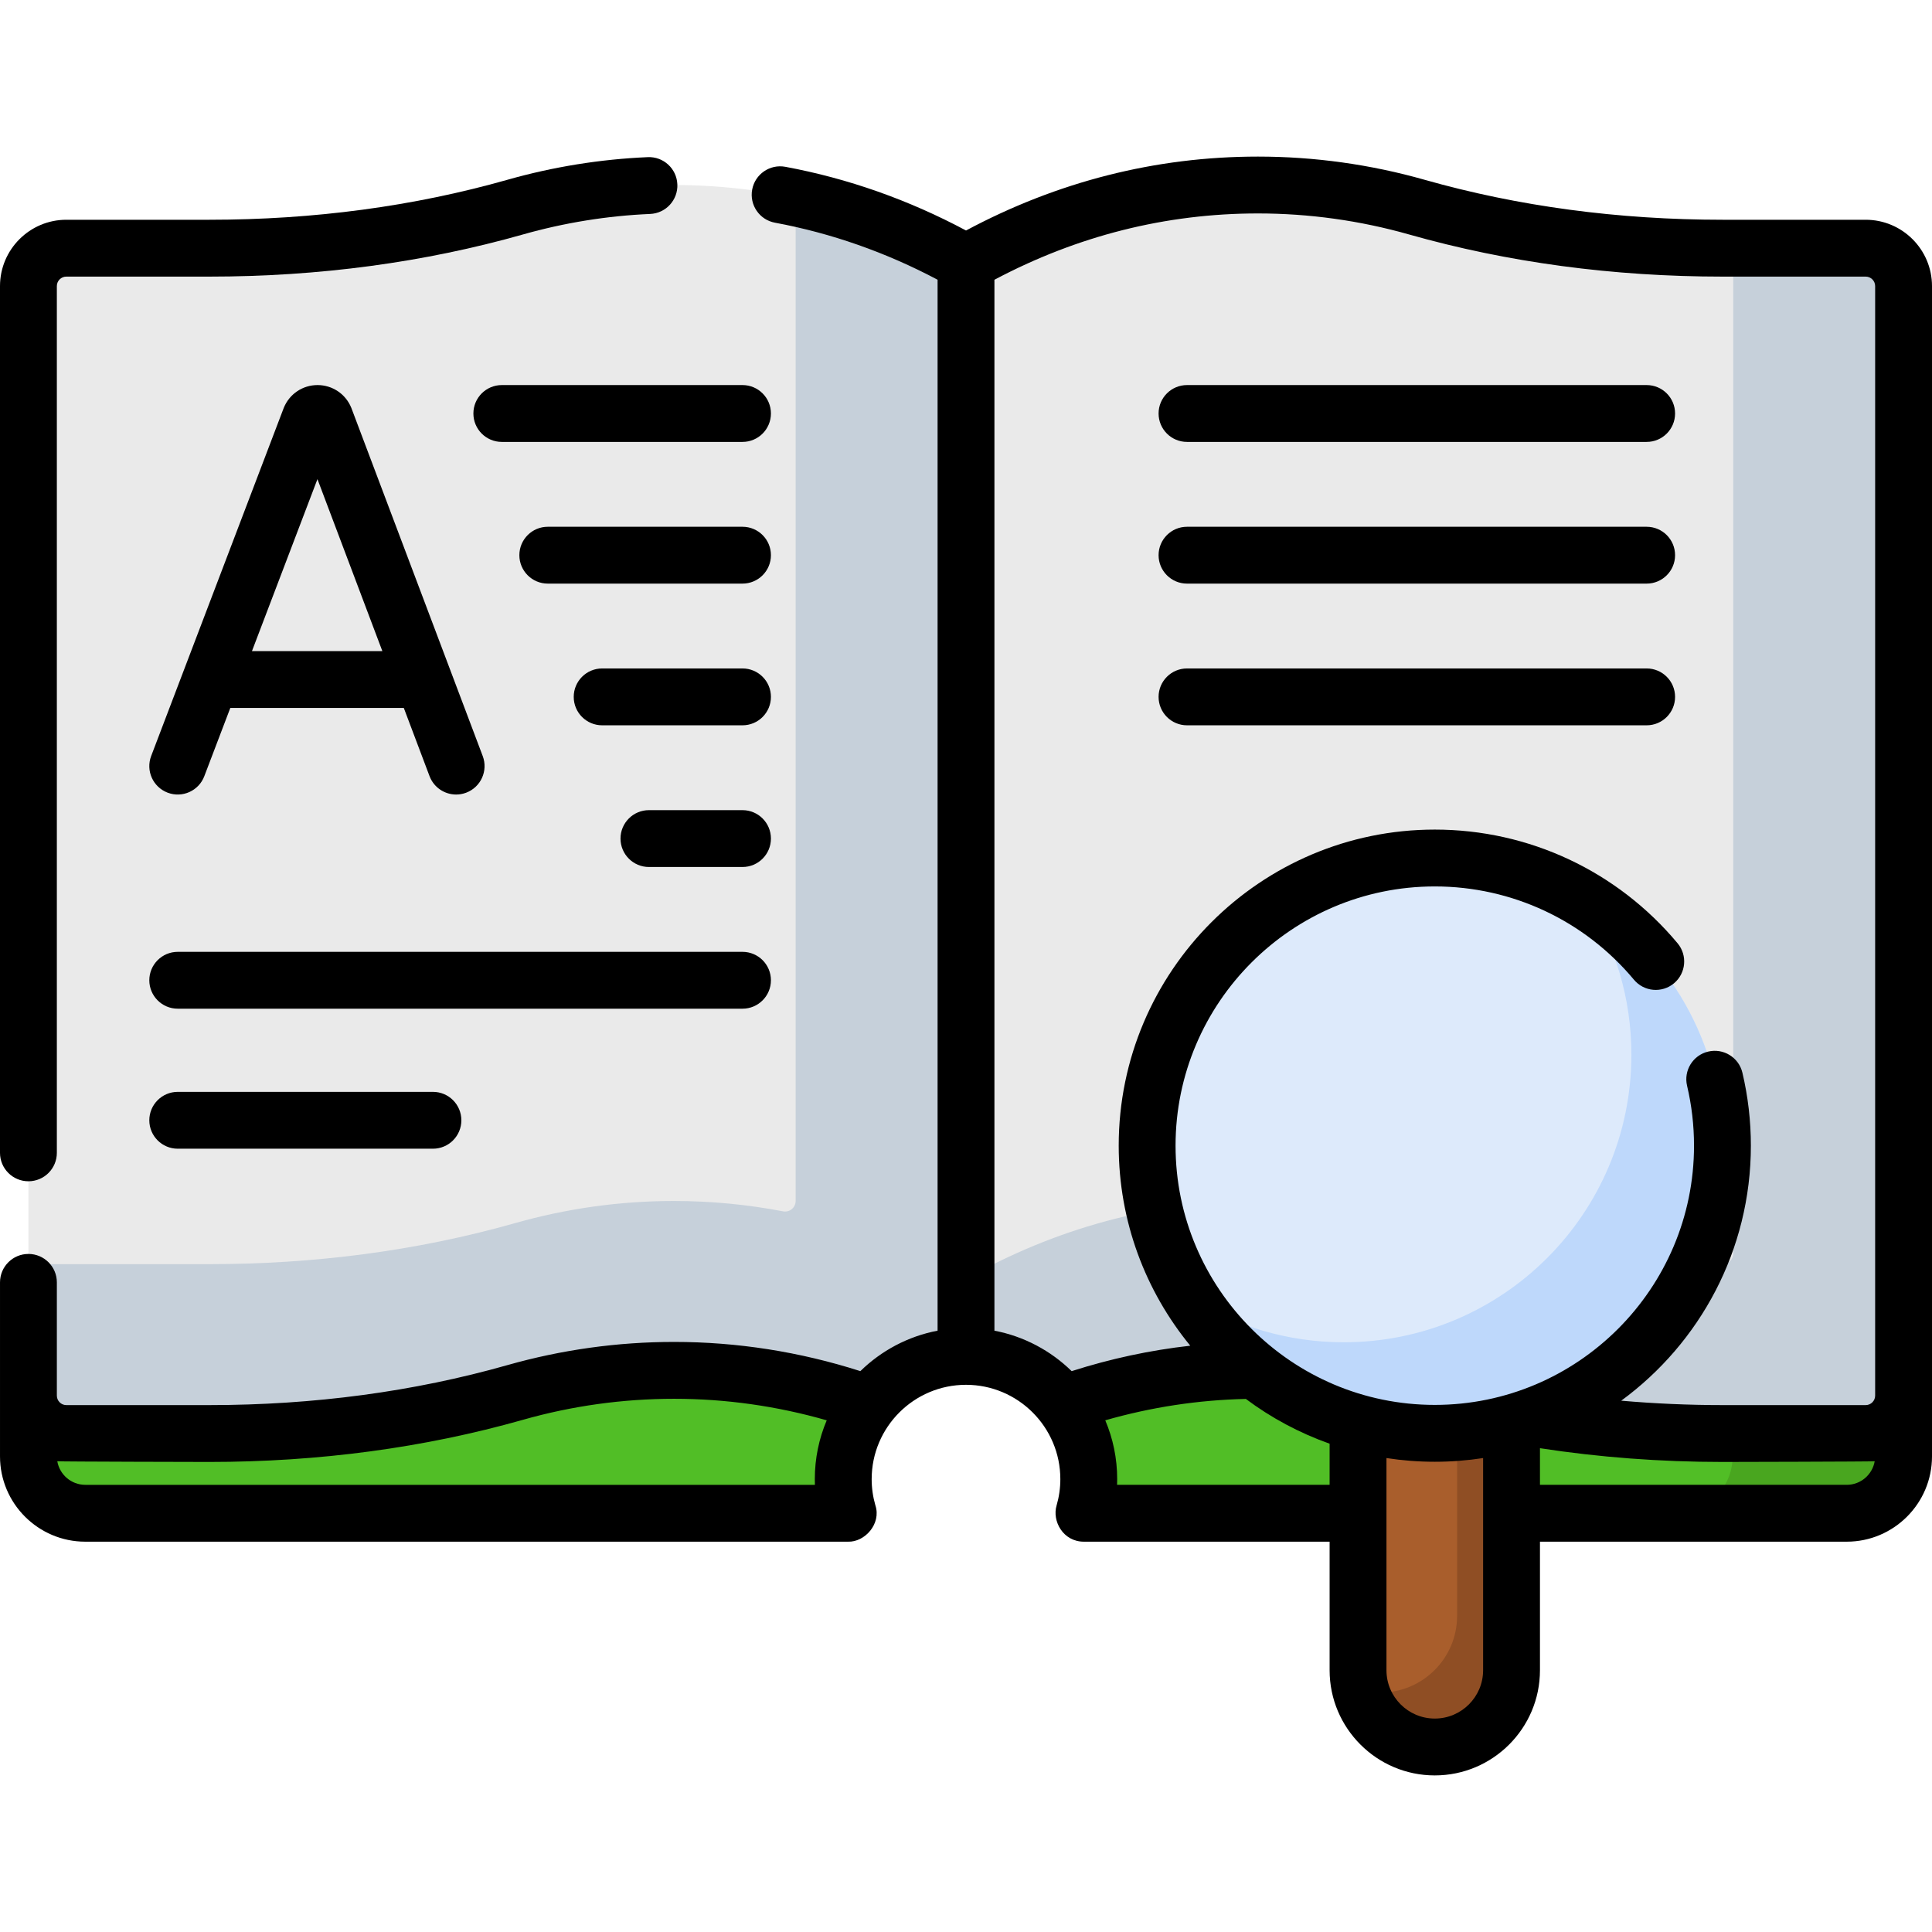 
<svg id="Capa_1" enable-background="new 0 0 512 512" height="512" viewBox="0 0 512 512" width="512" xmlns="http://www.w3.org/2000/svg"><g><g><path d="m10.546 303.615-3.013 64.586v17.761c0 8.321 6.745 15.066 15.066 15.066h202.15c-.829-2.871-1.282-5.902-1.282-9.04 0-17.967 14.566-32.533 32.533-32.533s32.533 14.566 32.533 32.533c0 3.138-.453 6.169-1.282 9.04h202.15c8.321 0 15.066-6.745 15.066-15.066v-16.757l-3.013-65.59z" fill="#51be26"/></g><g><g><path d="m459.161 303.615v82.347c0 8.321-6.745 15.066-15.066 15.066h45.306c8.321 0 15.066-6.745 15.066-15.066v-16.108l-3.013-66.239z" fill="#49a61f"/></g></g><g><path d="m494.423 65.771h-37.914c-27.368 0-54.685-3.403-81.013-10.875-13.499-3.831-27.608-5.865-42.127-5.865-27.752 0-54.004 7.425-77.368 20.638v289.787c10.463 0 19.765 4.944 25.716 12.618 16.339-5.785 33.677-8.916 51.652-8.916 14.52 0 28.628 2.034 42.127 5.865 26.328 7.473 53.645 10.875 81.013 10.875h37.914c5.547 0 10.044-4.497 10.044-10.044v-294.038c0-5.548-4.497-10.045-10.044-10.045z" fill="#eaeaea"/></g><g><path d="m256 359.455v-289.787c-23.364-13.213-49.616-20.638-77.368-20.638-14.52 0-28.628 2.034-42.127 5.865-26.328 7.473-53.645 10.875-81.013 10.875h-37.915c-5.547 0-10.044 4.497-10.044 10.044v294.038c0 5.547 4.497 10.044 10.044 10.044h37.914c27.368 0 54.685-3.403 81.013-10.875 13.499-3.831 27.608-5.865 42.127-5.865 17.974 0 35.313 3.132 51.652 8.916 5.952-7.672 15.254-12.617 25.717-12.617z" fill="#eaeaea"/></g><g><path d="m256 359.455v-289.787c-14.096-7.972-29.249-13.819-45.143-17.217v265.801c0 1.757-1.593 3.099-3.319 2.769-9.406-1.799-19.06-2.748-28.907-2.748-14.52 0-28.628 2.034-42.127 5.865-26.328 7.473-53.645 10.875-81.013 10.875h-47.958v34.841c0 5.547 4.497 10.044 10.044 10.044h37.914c27.368 0 54.685-3.403 81.013-10.875 13.499-3.831 27.608-5.865 42.127-5.865 17.974 0 35.313 3.132 51.652 8.916 5.952-7.674 15.254-12.619 25.717-12.619z" fill="#c6d0da"/></g><g><path d="m494.423 65.771h-35.098v266.426c0 1.555-1.261 2.816-2.816 2.816-27.368 0-54.685-3.403-81.013-10.875-13.499-3.831-27.608-5.865-42.127-5.865-27.752 0-54.004 7.424-77.368 20.638v20.545c10.463 0 19.765 4.944 25.716 12.618 16.339-5.785 33.677-8.916 51.652-8.916 14.52 0 28.628 2.034 42.127 5.865 26.328 7.473 53.645 10.875 81.013 10.875h37.914c5.547 0 10.044-4.497 10.044-10.044v-294.038c0-5.548-4.497-10.045-10.044-10.045z" fill="#c6d0da"/></g><g><path d="m380.323 462.97h-.179c-11.184 0-20.25-9.066-20.25-20.25v-82.233h40.679v82.233c0 11.184-9.066 20.25-20.25 20.25z" fill="#a95e2c"/></g><g><path d="m386.148 360.487v67.719c0 11.233-9.106 20.339-20.339 20.339-1.806 0-3.547-.258-5.214-.7 2.306 8.702 10.212 15.125 19.64 15.125 11.233 0 20.339-9.106 20.339-20.339v-82.144z" fill="#8f4e24"/></g><g><circle cx="380.233" cy="303.615" fill="#ddeafb" r="76.232"/></g><g><path d="m420.699 239.018c7.363 11.729 11.636 25.594 11.636 40.465 0 42.102-34.13 76.233-76.232 76.233-14.871 0-28.736-4.273-40.465-11.636 13.483 21.478 37.365 35.767 64.596 35.767 42.102 0 76.232-34.13 76.232-76.233 0-27.231-14.289-51.112-35.767-64.596z" fill="#bed8fb"/></g><g><path d="m494.423 58.238h-37.914c-27.635 0-54.2-3.563-78.956-10.589-14.38-4.082-29.245-6.152-44.185-6.152-27.056 0-53.058 6.597-77.36 19.586-15.221-8.128-31.311-13.805-47.893-16.88-4.089-.755-8.021 1.943-8.78 6.033s1.942 8.022 6.033 8.78c14.897 2.763 29.375 7.842 43.1 15.114v278.511c-7.88 1.506-14.946 5.323-20.465 10.723-16.039-5.133-32.622-7.741-49.37-7.741-14.938 0-29.803 2.07-44.184 6.151-24.755 7.027-51.32 10.59-78.956 10.59h-37.916c-1.385 0-2.511-1.126-2.511-2.511v-30.013c0-4.161-3.373-7.533-7.533-7.533s-7.533 3.372-7.533 7.533v46.122c0 12.461 10.138 22.599 22.599 22.599h202.122c4.438.164 8.881-4.73 7.265-9.622-.655-2.269-.987-4.607-.987-6.951 0-13.785 11.215-25 25-25s25 11.214 25 25c0 2.345-.332 4.683-.987 6.95-1.25 4.121 1.694 9.638 7.237 9.623h65.11v34.069c0 15.369 12.504 27.873 27.873 27.873s27.873-12.503 27.873-27.873v-34.069h81.295c12.462 0 22.599-10.138 22.599-22.599v-310.147c.001-9.692-7.884-17.577-17.576-17.577zm-471.824 335.257c-3.714 0-6.802-2.704-7.415-6.246.785.107 40.307.182 40.307.182 29.028 0 56.976-3.756 83.07-11.162 13.042-3.702 26.524-5.578 40.07-5.578 13.687 0 27.258 1.919 40.459 5.708-2.033 4.794-3.158 10.063-3.158 15.59 0 .502.009 1.004.028 1.507h-193.361zm240.934-40.852v-278.504c21.976-11.66 45.446-17.575 69.835-17.575 13.547 0 27.029 1.877 40.07 5.579 26.095 7.407 54.043 11.161 83.07 11.161h37.914c1.384 0 2.511 1.126 2.511 2.511v294.038c0 1.385-1.127 2.511-2.511 2.511h-37.914c-9.052 0-18.029-.4-26.866-1.166 20.81-15.255 34.356-39.863 34.356-67.585 0-6.532-.755-13.038-2.245-19.338-.957-4.049-5.017-6.553-9.064-5.598-4.049.957-6.555 5.015-5.598 9.064 1.221 5.166 1.841 10.506 1.841 15.872 0 37.881-30.818 68.7-68.699 68.7s-68.699-30.818-68.699-68.7c0-37.88 30.818-68.699 68.699-68.699 20.434 0 39.67 9.008 52.776 24.715 2.665 3.195 7.415 3.622 10.611.958 3.194-2.666 3.623-7.416.958-10.61-15.977-19.148-39.429-30.13-64.344-30.13-46.189 0-83.765 37.576-83.765 83.765 0 20.098 7.12 38.561 18.963 53.012-10.636 1.191-21.147 3.448-31.433 6.74-5.52-5.398-12.586-9.216-20.466-10.721zm32.505 40.852c.019-.502.028-1.004.028-1.507 0-5.527-1.125-10.796-3.158-15.59 12.171-3.493 24.657-5.392 37.257-5.668 6.696 5.008 14.171 9.023 22.196 11.864v10.901zm84.195 61.941c-7.061 0-12.806-5.745-12.806-12.806v-56.229c4.176.643 8.453.979 12.806.979 4.354 0 8.63-.335 12.806-.979v56.229c.001 7.061-5.744 12.806-12.806 12.806zm109.168-61.941h-81.295v-9.707c15.652 2.41 31.924 3.643 48.402 3.643 0 0 39.523-.075 40.307-.182-.613 3.541-3.7 6.246-7.414 6.246z"/><path d="m7.533 313.049c4.16 0 7.533-3.372 7.533-7.533v-229.701c0-1.385 1.127-2.511 2.511-2.511h37.914c29.027 0 56.975-3.755 83.07-11.161 11.003-3.123 22.355-4.954 33.743-5.444 4.156-.179 7.381-3.693 7.203-7.85-.179-4.156-3.679-7.391-7.85-7.203-12.559.54-25.078 2.56-37.209 6.003-24.756 7.026-51.321 10.589-78.956 10.589h-37.915c-9.692 0-17.577 7.885-17.577 17.577v229.701c0 4.161 3.373 7.533 7.533 7.533z"/><path d="m44.422 210.064c3.891 1.483 8.24-.47 9.721-4.359l6.891-18.092h45.979l6.82 18.072c1.139 3.016 4.005 4.875 7.05 4.875.883 0 1.783-.157 2.658-.488 3.893-1.468 5.857-5.815 4.388-9.708l-34.77-92.133c-.026-.069-.053-.137-.081-.205-1.495-3.634-4.997-5.98-8.925-5.98-.003 0-.006 0-.009 0-3.932.004-7.435 2.358-8.924 5.997-.023.057-.046.114-.067.172l-35.088 92.129c-1.482 3.887.469 8.239 4.357 9.72zm39.706-83.089 17.198 45.572h-34.554z"/><path d="m204.304 259.781c0-4.161-3.373-7.533-7.533-7.533h-149.668c-4.16 0-7.533 3.372-7.533 7.533s3.373 7.533 7.533 7.533h149.668c4.16 0 7.533-3.372 7.533-7.533z"/><path d="m196.771 102.046h-63.785c-4.16 0-7.533 3.372-7.533 7.533s3.373 7.533 7.533 7.533h63.785c4.16 0 7.533-3.372 7.533-7.533s-3.373-7.533-7.533-7.533z"/><path d="m196.771 139.597h-51.602c-4.16 0-7.533 3.372-7.533 7.533s3.373 7.533 7.533 7.533h51.602c4.16 0 7.533-3.372 7.533-7.533s-3.373-7.533-7.533-7.533z"/><path d="m196.771 177.147h-37.195c-4.16 0-7.533 3.372-7.533 7.533s3.373 7.533 7.533 7.533h37.195c4.16 0 7.533-3.372 7.533-7.533s-3.373-7.533-7.533-7.533z"/><path d="m196.771 214.698h-24.797c-4.16 0-7.533 3.372-7.533 7.533s3.373 7.533 7.533 7.533h24.797c4.16 0 7.533-3.372 7.533-7.533s-3.373-7.533-7.533-7.533z"/><path d="m314.57 117.112h121.81c4.16 0 7.533-3.372 7.533-7.533s-3.373-7.533-7.533-7.533h-121.81c-4.16 0-7.533 3.372-7.533 7.533s3.373 7.533 7.533 7.533z"/><path d="m314.57 154.663h121.81c4.16 0 7.533-3.372 7.533-7.533s-3.373-7.533-7.533-7.533h-121.81c-4.16 0-7.533 3.372-7.533 7.533s3.373 7.533 7.533 7.533z"/><path d="m314.57 192.213h121.81c4.16 0 7.533-3.372 7.533-7.533s-3.373-7.533-7.533-7.533h-121.81c-4.16 0-7.533 3.372-7.533 7.533s3.373 7.533 7.533 7.533z"/><path d="m47.103 289.354c-4.16 0-7.533 3.372-7.533 7.533s3.373 7.533 7.533 7.533h67.63c4.16 0 7.533-3.372 7.533-7.533s-3.373-7.533-7.533-7.533z"/></g></g></svg>